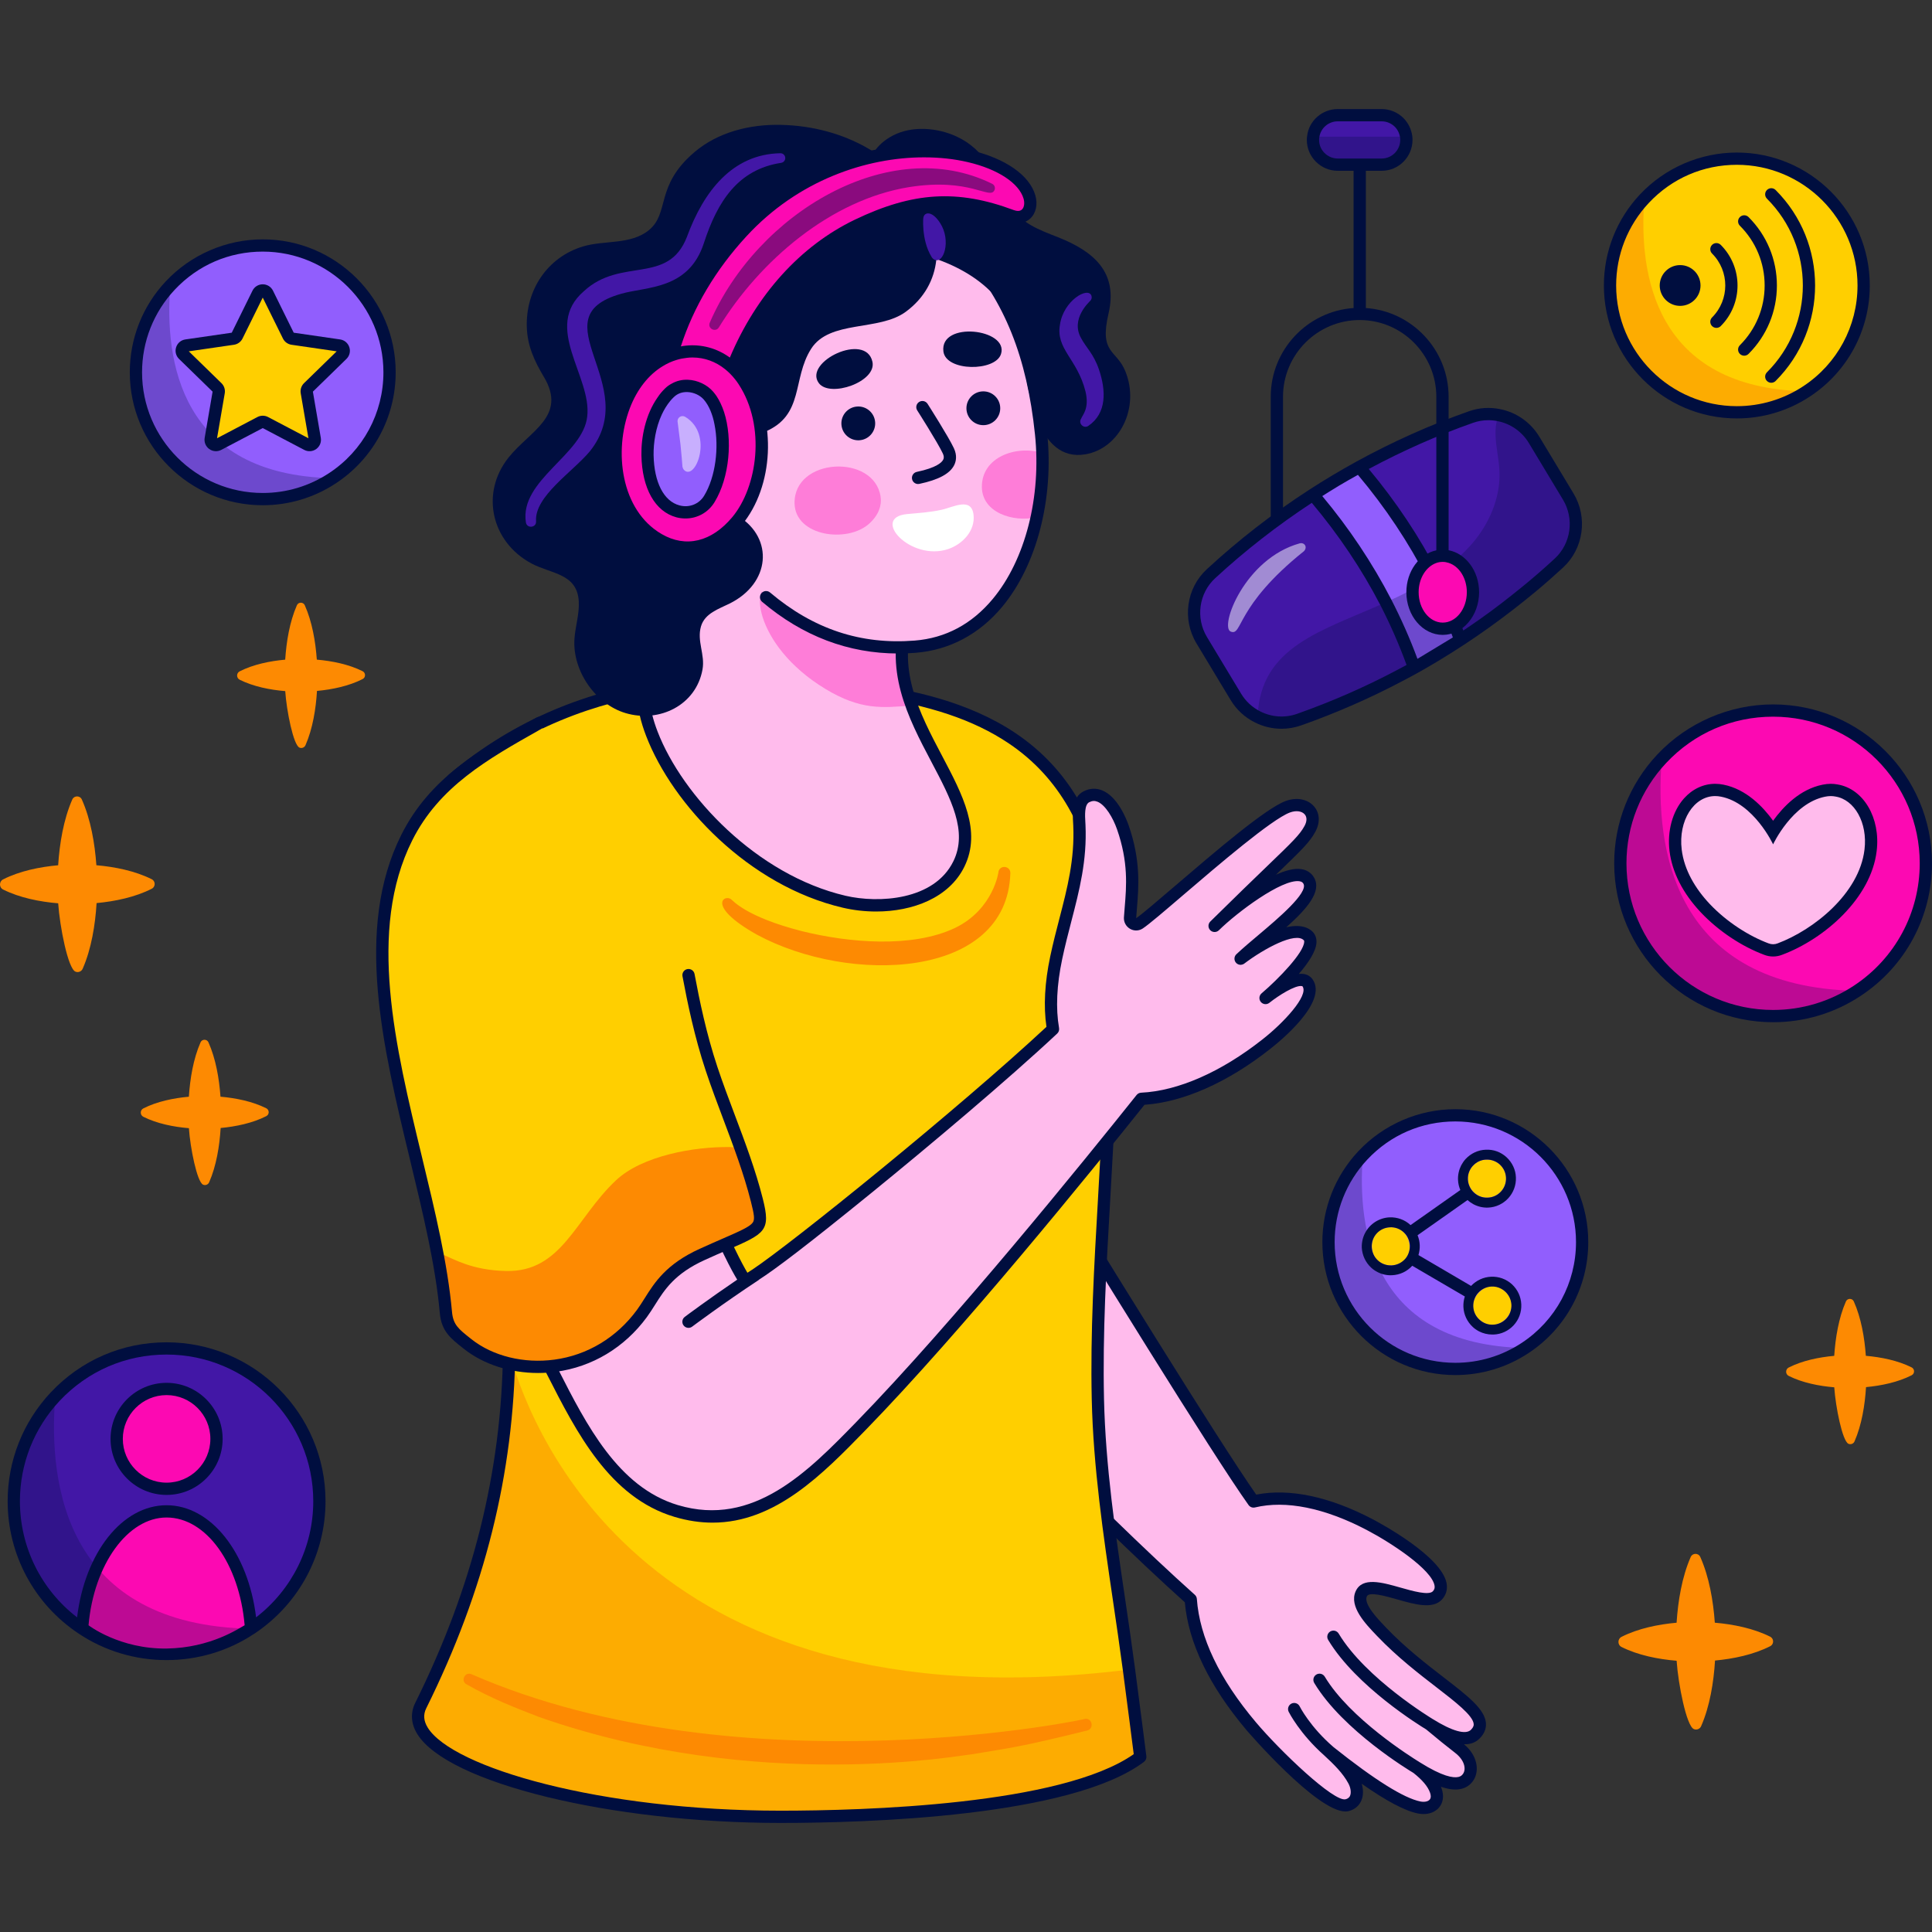 <?xml version="1.0" encoding="UTF-8"?>
<!-- Generator: Adobe Illustrator 25.2.1, SVG Export Plug-In . SVG Version: 6.00 Build 0)  -->
<svg xmlns="http://www.w3.org/2000/svg" xmlns:xlink="http://www.w3.org/1999/xlink" version="1.1" id="Capa_1" x="0px" y="0px" viewBox="0 0 512 512" style="enable-background:new 0 0 512 512;" xml:space="preserve" width="512" height="512">
<rect x="0" y="0" width="512" height="512" fill="#333333" stroke="none"/>
<g>
	<g>
		<g>
			<path style="fill:#FFBBEC;" d="M390.98,459.548c5.86-5.896-11.046-12.671-24.778-27.031c-2.608-2.727-6.834-7-5.47-10.109     c2.231-5.083,16.595,4.358,20.212,0.372c5.274-5.813-14.656-17.012-17.985-18.756c-12.236-6.413-22.75-8.034-30.755-6.117     c-13.995-19.614-74.726-119.698-79.338-126.53c-11.891,6.382-23.866,15.148-27.026,27.768     c-4.396,17.553,3.771,30.38,12.885,44.62c8.689,13.575,51.19,57.157,76.831,80.083c0.905,12.593,8.057,24.163,16.022,33.607     c3.335,3.954,20.402,22.319,25.46,20.928c3.062-0.842,2.959-4.198,1.763-6.46c-1.624-3.073-4.304-5.636-6.828-7.969     c0.138,0.111,0.299,0.238,0.446,0.355c0.003,0.003,0.006,0.005,0.009,0.008l-0.003-0.003     c5.565,4.436,17.147,13.396,23.689,14.694c3.08,0.611,5.516-1.27,4.403-4.44c-0.876-2.496-3.109-4.598-5.15-6.179     c6.212,3.909,11.69,5.932,13.814,2.423c1.221-2.015,0.519-5.191-2.555-7.565c-2.585-1.996-5.164-4.104-7.739-6.263     C383.726,459.991,388.576,461.966,390.98,459.548z"/>
			<path style="fill:#000E3F;" d="M382.636,444.557c-4.538-3.501-10.187-7.857-15.26-13.162l-0.235-0.246     c-2.03-2.12-5.809-6.064-4.921-8.088c0.578-1.327,4.916-0.096,8.077,0.805c4.632,1.318,9.422,2.682,11.848,0.005     c1.081-1.191,1.503-2.661,1.22-4.255c-1.28-7.214-17.775-16.048-19.652-17.032c-11.43-5.99-22.051-8.222-30.803-6.494     c-10.214-14.594-40.571-63.905-60.799-96.763c-9.535-15.488-16.425-26.678-17.897-28.859c-0.465-0.689-1.376-0.917-2.115-0.523     c-16.03,8.603-25.133,18.025-27.833,28.804c-4.579,18.284,4.006,31.694,13.094,45.891c8.62,13.47,50.956,56.956,76.632,79.984     c0.957,10.753,6.453,22.147,16.345,33.876c0.19,0.226,18.543,21.565,26.228,21.563c0.321,0,0.624-0.037,0.904-0.115     c1.556-0.428,2.693-1.382,3.291-2.761c0.628-1.451,0.52-3.086,0.108-4.475c6.555,4.605,11.481,7.202,14.934,7.887     c0.494,0.098,0.978,0.147,1.449,0.146c1.658,0,3.127-0.597,4.084-1.701c1.121-1.292,1.383-3.12,0.719-5.015     c-0.061-0.175-0.128-0.35-0.203-0.523c2.147,0.739,3.925,0.917,5.411,0.566c1.412-0.334,2.555-1.171,3.312-2.42     c1.473-2.433,1.024-6.393-2.598-9.408c1.618,0.053,3.011-0.397,4.158-1.55v-0.001c1.193-1.201,1.75-2.548,1.655-4.001     C393.542,452.969,388.967,449.44,382.636,444.557z M389.827,458.403L389.827,458.403c-1.368,1.384-4.967,0.384-10.094-2.806l0,0     l0,0c-0.178-0.106-17.791-10.726-24.971-22.679c-0.462-0.769-1.458-1.022-2.23-0.556c-0.769,0.462-1.017,1.459-0.555,2.229     c7.433,12.375,24.533,22.854,25.964,23.716c2.953,2.473,5.402,4.455,7.694,6.224c2.438,1.882,2.931,4.16,2.159,5.438     c-0.312,0.515-0.707,0.805-1.281,0.941c-1.352,0.32-4.232-0.093-10.279-3.898l0,0c-2.285-1.41-18.476-11.554-25.16-22.681     c-0.463-0.769-1.458-1.023-2.229-0.556c-0.769,0.462-1.017,1.459-0.555,2.229c7.595,12.644,25.543,23.396,26.294,23.845l0,0     c2.363,1.868,3.817,3.591,4.401,5.255c0.194,0.549,0.331,1.308-0.106,1.812c-0.449,0.516-1.389,0.704-2.448,0.497     c-4.37-0.867-12.121-5.719-23.013-14.392c-6.268-5.39-8.965-10.761-8.991-10.815c-0.395-0.804-1.364-1.134-2.173-0.74     c-0.804,0.395-1.137,1.365-0.744,2.171c0.116,0.235,2.973,5.838,9.361,11.51l0,0c2.587,2.391,5.03,4.766,6.495,7.535     c0.592,1.122,0.758,2.415,0.411,3.218c-0.127,0.291-0.384,0.702-1.168,0.918c-3.088,0.832-17.306-12.725-23.789-20.41     c-9.643-11.435-14.905-22.429-15.642-32.676c-0.03-0.421-0.222-0.813-0.538-1.095c-25.482-22.785-67.99-66.381-76.546-79.748     c-9.077-14.179-16.916-26.425-12.678-43.35c2.392-9.555,10.545-18.075,24.908-26.016c2.471,3.877,9.008,14.496,17.019,27.507     c20.676,33.586,51.923,84.342,61.539,97.821c0.384,0.538,1.05,0.795,1.701,0.636c8.183-1.956,18.425,0.108,29.621,5.977     c6.544,3.429,17.206,10.458,17.962,14.721c0.108,0.606-0.019,1.056-0.427,1.504c-1.066,1.183-5.397-0.05-8.552-0.947     c-5.027-1.428-10.222-2.907-11.943,1.014c-1.759,4.01,2.639,8.602,5.548,11.64l0.235,0.244     c5.242,5.482,10.998,9.922,15.623,13.489c5.012,3.865,9.747,7.517,9.894,9.776C390.567,457.217,390.514,457.712,389.827,458.403z     "/>
		</g>
		<g>
			<g>
				<path style="fill:#FFCF00;" d="M302.182,465.615c-18.942,14.306-73.118,15.858-95.309,15.858      c-53.041,0-102.66-14.812-95.367-29.491c15.677-31.598,23.063-62.215,23.421-93.914c0.158-15.114-1.26-30.474-4.175-46.284      c-3.079-16.781-8.848-32.926-12.325-49.619c-3.3-15.846-3.79-40.019,1.536-55.607c33.468-28.331,73.988-28.84,110.664-23.603      c13.112,1.872,26.395,5.191,37.533,12.646c30.72,20.561,26.868,62.883,25.861,93.421c-0.899,27.249-3.683,54.46-3.073,81.748      c0.539,24.126,5.092,47.821,8.24,71.691C300.852,455.079,302.182,465.615,302.182,465.615z"/>
				<path style="opacity:0.5;fill:#FD8A02;" d="M302.182,465.615c-18.942,14.306-73.118,15.858-95.309,15.858      c-53.041,0-102.66-14.812-95.367-29.491c15.677-31.598,23.063-62.215,23.421-93.914c4.305,16.614,33.011,100.681,164.261,84.393      C300.852,455.079,302.182,465.615,302.182,465.615z"/>
				<g>
					<path style="fill:#FD8A02;" d="M212.555,246.777c12.318,3.049,29.15,4.547,40.516-0.857c10.32-4.962,11.618-15.121,11.54-14.94       c0.43-1.866,3.195-1.504,3.14,0.402c-0.803,28.245-42.717,29.543-67.146,16.319c-13.802-7.75-8.461-10.891-6.777-9.312       C194.21,238.593,197.585,242.955,212.555,246.777z"/>
					<path style="fill:#FD8A02;" d="M287.513,455.505c1.968-0.261,2.515,2.622,0.589,3.106c-18.342,4.536-20.37,4.572-30.834,6.338       c-1.583-0.009-56.352,10.438-114.372-9.917c-6.586-2.515-13.074-5.12-19.29-8.69c-1.617-0.927-0.379-3.404,1.335-2.656       C197.165,475.189,290.9,455.056,287.513,455.505z"/>
				</g>
			</g>
			<path style="fill:#000E3F;" d="M206.874,483.097c-45.041,0-88.233-10.564-96.28-23.55c-1.692-2.73-1.879-5.595-0.541-8.287     c15.286-30.809,22.891-61.299,23.249-93.21c0.157-14.941-1.198-29.979-4.145-45.971c-1.65-8.99-4.128-17.978-6.525-26.669     c-2.057-7.463-4.184-15.18-5.795-22.913c-3.331-15.998-3.854-40.53,1.59-56.464c0.095-0.278,0.263-0.525,0.488-0.715     c35.793-30.301,78.625-28.728,111.942-23.972c10.33,1.475,25.528,4.418,38.209,12.904c29.436,19.704,27.978,57.913,26.808,88.616     c-0.081,2.115-0.16,4.188-0.227,6.209c-0.323,9.742-0.894,19.633-1.445,29.198c-0.992,17.193-2.018,34.973-1.629,52.459     c0.398,17.758,3.033,35.63,5.582,52.914c0.897,6.09,1.826,12.389,2.645,18.601c1.664,12.622,2.995,23.163,2.995,23.163     c0.074,0.577-0.167,1.149-0.633,1.5C283.818,481.52,229.381,483.097,206.874,483.097z M121.357,207.507     c-5.103,15.392-4.553,38.905-1.341,54.327c1.59,7.631,3.703,15.298,5.748,22.711c2.415,8.76,4.912,17.817,6.586,26.945     c2.986,16.2,4.361,31.441,4.202,46.594c-0.365,32.412-8.081,63.361-23.589,94.619c-0.835,1.68-0.707,3.358,0.391,5.132     c6.59,10.631,45.741,22.014,93.52,22.014c21.887,0,74.362-1.473,93.576-14.981c-0.363-2.86-1.505-11.824-2.873-22.194     c-0.816-6.188-1.743-12.474-2.638-18.552c-2.563-17.382-5.214-35.356-5.614-53.316c-0.395-17.616,0.636-35.462,1.632-52.719     c0.551-9.546,1.121-19.416,1.442-29.118c0.067-2.027,0.146-4.106,0.227-6.226c1.14-29.894,2.559-67.099-25.37-85.792     c-9.232-6.178-20.944-10.115-36.859-12.388C197.862,179.917,156.098,178.342,121.357,207.507z"/>
		</g>
		<g>
			<g>
				<path style="fill:#FFBBEC;" d="M346.717,248.078c-4.204-4.485-17.948,5.989-17.948,5.988      c7.231-6.778,20.745-15.998,18.063-20.684c-3.404-5.947-20.329,7.431-24.948,11.991c20.058-19.802,23.12-21.812,25.253-25.701      c2.334-4.258-1.377-7.563-5.901-5.858c-7.638,2.878-34.573,27.768-39.291,30.891c-1.096,0.725-2.553-0.17-2.469-1.481      c0.39-6.095,1.737-13.538-1.912-23.979c-1.215-3.478-4.807-10.532-9.638-8.102c-2.487,1.25-1.981,5.268-1.88,7.515      c0.577,12.84-3.508,22.709-6.132,35.129c-1.567,7.419-1.758,13.719-0.85,18.929c-24.543,22.977-82.024,69.511-81.726,66.45      c0,0-10.601-14.367-35.152-92.861c-3.445-11.02-8.548-23.13-19.649-28.272c-5.676-2.619-11.362-2.896-16.527-1.277      c-5.009,1.536-9.345,5.133-9.661,5.682c-18.787,17.23-8.053,47.131,0.881,73.205c7.149,20.785,15.128,41.459,25.547,60.85      c8.661,16.12,17.174,38.172,36.403,43.927c21.004,6.287,35.819-8.993,49.048-22.582c22.652-23.269,54.092-61.379,74.249-86.64      c9.746-0.462,21.431-5.273,33.054-14.44c0,0,14.495-11.276,10.983-16.29c-2.18-3.111-11.133,4.02-11.133,4.02      S350.234,251.829,346.717,248.078z"/>
				<path style="fill:#000E3F;" d="M347.902,246.968c-0.705-0.754-2.703-2.225-7.02-1.234c5.517-4.929,9.461-9.488,7.36-13.158      c-0.724-1.267-1.917-2.048-3.447-2.258c-1.875-0.257-4.188,0.376-6.662,1.496c0.011-0.01,0.021-0.02,0.032-0.03      c6.988-6.733,8.867-8.542,10.397-11.332c1.341-2.445,1.213-4.974-0.342-6.765c-1.686-1.942-4.655-2.489-7.556-1.394      c-5.36,2.02-18.573,13.332-29.189,22.42c-4.796,4.106-8.938,7.651-10.378,8.615c0.053-0.834,0.125-1.693,0.199-2.582      c0.472-5.665,1.059-12.715-2.2-22.037c-0.612-1.753-2.928-7.6-7.025-9.257c-1.597-0.646-3.282-0.562-4.875,0.241      c-3.201,1.608-2.956,5.836-2.809,8.362l0.035,0.677c0.405,8.99-1.569,16.603-3.659,24.664      c-0.833,3.211-1.694,6.532-2.439,10.057c-1.47,6.966-1.806,13.24-1.001,18.668c-22.946,21.378-67.396,57.331-78.025,64.388      c-0.018,0.011-0.038,0.011-0.056,0.022c-0.255,0.168-0.507,0.336-0.761,0.504c-0.137,0.085-0.292,0.186-0.411,0.256      c-2.527-4.219-13.385-24.496-34.332-91.469c-3.571-11.424-8.8-23.834-20.519-29.263c-5.825-2.686-11.941-3.154-17.683-1.354      c-4.729,1.45-9.188,4.719-10.367,6.116c-19.098,17.63-8.947,47.231,0.012,73.352l0.515,1.501      c5.941,17.271,14.227,39.824,25.652,61.09c1.232,2.293,2.46,4.706,3.717,7.174c7.736,15.19,16.502,32.407,33.651,37.54      c3.541,1.059,6.906,1.539,10.119,1.539c16.665-0.002,29.214-12.89,40.559-24.545c25.375-26.066,59.795-68.528,73.904-86.193      c10.279-0.702,22.049-5.917,33.234-14.738c2.624-2.042,15.501-12.527,11.315-18.505c-0.554-0.79-1.382-1.285-2.394-1.431      c-0.395-0.056-0.816-0.055-1.25-0.008c2.45-2.838,4.538-5.919,4.671-8.29C348.935,248.692,348.6,247.711,347.902,246.968z       M334.328,263.251c-0.675,0.575-0.763,1.585-0.199,2.269c0.564,0.684,1.57,0.791,2.265,0.238      c2.438-1.94,6.832-4.719,8.594-4.439c0.157,0.023,0.183,0.058,0.197,0.079c0,0,0,0,0,0.001      c1.712,2.442-5.085,9.744-10.658,14.083c-10.935,8.625-22.343,13.629-32.125,14.093c-0.465,0.022-0.901,0.244-1.192,0.609      c-13.783,17.272-48.594,60.276-74.229,86.608c-12.803,13.154-27.315,28.064-47.334,22.073      c-15.815-4.734-24.247-21.293-31.686-35.902c-1.269-2.49-2.508-4.924-3.75-7.237c-11.315-21.062-19.541-43.455-25.442-60.608      l-0.515-1.5c-8.647-25.217-18.45-53.799-0.804-69.982c0.123-0.112,0.138-0.11,0.22-0.255c0.46-0.542,4.373-3.708,8.828-5.074      c1.969-0.618,3.992-0.925,6.035-0.925c3.107,0,6.259,0.712,9.324,2.126c10.565,4.895,15.422,16.538,18.779,27.284      c21.28,68.03,32.057,87.978,34.733,92.329c-7.586,5.145-13.817,9.801-13.888,9.856c-0.719,0.538-0.865,1.555-0.328,2.273      c0.319,0.426,0.807,0.65,1.303,0.65c0.338,0,0.68-0.106,0.971-0.324c0.085-0.063,8.463-6.327,17.598-12.33      c0.05-0.033,0.077-0.084,0.122-0.121c4.108-2.621,12.378-8.83,29.856-23.046c15.184-12.351,36.075-29.916,49.17-42.175      c0.4-0.374,0.583-0.925,0.49-1.465c-0.909-5.215-0.628-11.377,0.839-18.314c0.73-3.453,1.581-6.737,2.404-9.913      c2.154-8.304,4.188-16.147,3.761-25.624l-0.039-0.718c-0.101-1.729-0.268-4.623,1.026-5.273      c0.767-0.386,1.466-0.428,2.198-0.131c2.108,0.852,4.119,4.289,5.176,7.317c3.031,8.669,2.499,15.058,2.029,20.695      c-0.076,0.91-0.15,1.79-0.204,2.645c-0.077,1.241,0.545,2.401,1.627,3.027c1.059,0.614,2.344,0.578,3.361-0.09      c1.655-1.097,5.667-4.53,10.744-8.878c9.318-7.976,23.397-20.03,28.223-21.848c1.618-0.611,3.174-0.421,3.957,0.484      c0.636,0.732,0.617,1.852-0.053,3.073c-1.292,2.356-3.095,4.092-9.803,10.554c-3.532,3.402-8.368,8.061-15.166,14.772      c-0.64,0.63-0.645,1.659-0.016,2.297c0.629,0.637,1.66,0.644,2.297,0.015c4.805-4.742,16.689-13.633,21.33-12.992      c0.665,0.091,0.913,0.381,1.068,0.652c1.371,2.393-6.851,9.325-11.763,13.467c-2.184,1.841-4.246,3.579-6,5.224      c-0.388,0.364-0.575,0.894-0.497,1.421c0.077,0.526,0.407,0.981,0.883,1.218c0.557,0.276,1.22,0.21,1.708-0.162      c5.24-3.961,13.596-8.498,15.78-6.169c0.033,0.036,0.115,0.122,0.097,0.435C345.468,252.514,338.924,259.332,334.328,263.251z"/>
			</g>
			<g>
				<g>
					<path style="fill:#FFCF00;" d="M182.463,258.415c1.563,8.357,3.392,16.668,6.114,24.85       c3.869,11.628,8.971,22.854,11.992,34.771c2.158,8.513,1.343,7.202-14.481,14.399c-10.622,4.831-12.399,10.799-15.998,15.694       c-12.623,17.162-34.686,17.14-46.149,8.055c-3.404-2.698-5.393-4.172-5.77-8.35c-3.581-39.702-28.35-89.926-10.379-125.846       c7.512-15.014,21.114-22.473,35.16-30.403L182.463,258.415z"/>
					<path style="fill:#FD8A02;" d="M136.108,361.119c-4.614-0.456-8.624-2.392-12.371-5.027c-3.406-2.395-5.555-5.31-5.815-9.717       c-0.54-9.144-3.485-15.027-0.388-13.813c2.755,1.08,7.512,4.072,16.586,4.268c14.799,0.319,18.341-13.893,29.119-24.031       c6.949-6.536,20.714-8.956,30.192-8.817c1.921,0.028,2.964,0.829,3.467,2.421c1.53,4.832,2.98,9.69,4.41,14.552       c1.605,5.457-3.793,6.12-15.525,11.609c-10.335,4.835-12.127,10.653-15.622,15.462c-6.971,9.593-16.585,14.051-28.265,14.231       C139.973,362.286,138.037,361.518,136.108,361.119z"/>
				</g>
				<path style="fill:#000E3F;" d="M142.606,363.856c-7.355,0-14.467-2.271-19.675-6.4l-0.257-0.204      c-3.305-2.616-5.693-4.508-6.121-9.274c-1.142-12.66-4.412-26.205-7.873-40.545c-7.274-30.13-14.794-61.285-2.341-86.174      c7.586-15.162,20.895-22.672,34.986-30.622l0.828-0.468c0.784-0.442,1.771-0.164,2.214,0.616      c0.441,0.781,0.164,1.772-0.617,2.213l-0.83,0.468c-13.645,7.699-26.534,14.972-33.676,29.247      c-11.922,23.827-4.542,54.395,2.594,83.958c3.49,14.459,6.787,28.117,7.95,41.015c0.303,3.378,1.745,4.519,4.902,7.019      l0.257,0.204c5.645,4.474,13.853,6.5,21.959,5.41c8.728-1.169,16.495-5.841,21.874-13.154c0.712-0.968,1.354-1.987,2.034-3.067      c2.69-4.271,5.739-9.112,14.599-13.143c2.383-1.083,4.424-1.974,6.169-2.735c4.41-1.923,7.071-3.084,7.893-4.207      c0.594-0.811,0.402-2.103-0.479-5.579c-1.877-7.398-4.625-14.689-7.283-21.741c-1.588-4.211-3.229-8.564-4.676-12.917      c-2.998-9.005-4.872-18.125-6.171-25.063c-0.164-0.882,0.416-1.731,1.299-1.896c0.885-0.16,1.731,0.417,1.895,1.298      c1.279,6.838,3.123,15.818,6.058,24.635c1.429,4.292,3.058,8.615,4.635,12.796c2.69,7.135,5.471,14.513,7.39,22.089      c2.175,8.574,0.652,9.238-9.262,13.563c-1.731,0.755-3.758,1.64-6.121,2.715c-7.977,3.627-10.63,7.841-13.198,11.917      c-0.68,1.08-1.383,2.198-2.166,3.26c-5.904,8.03-14.449,13.162-24.058,14.45C145.761,363.752,144.178,363.856,142.606,363.856z"/>
			</g>
		</g>
		<g>
			<g>
				<g>
					<path style="fill:#FFBBEC;" d="M172.012,178.603c16.521-23.903,4.941-29.595,27.548-35.154c5.1-1.253,10.306-1.43,15.565-1.624       c14.877-0.618,30.972,7.906,25.907,20.666c-10.263,27.338,22.18,47.862,13.085,66.46c-5.24,10.714-20.015,12.445-30.404,10.017       C187.973,230.616,164.202,189.904,172.012,178.603z"/>
					<path style="opacity:0.35;fill:#FC09B2;" d="M241.527,186.968c-7.681,0.634-13.442,1.252-22.742-4.366       c-19.633-11.858-20.328-29.963-13.446-26.805c2.347,1.059,24.452,6.446,34.776,4.787       C238.55,166.431,238.453,177.395,241.527,186.968z"/>
				</g>
				<path style="fill:#000E3F;" d="M232.19,241.562c-3.001,0-6.007-0.348-8.848-1.012c-24.932-5.828-45.083-27.294-52.101-45.489      c-2.907-7.532-3.105-13.705-0.564-17.383l0,0c6.354-9.193,8.476-15.677,10.027-20.412c2.681-8.185,4.456-11.95,18.469-15.395      c5.192-1.275,10.524-1.472,15.679-1.661l0.213-0.008c10.818-0.45,21.534,3.702,26.071,10.098      c2.721,3.832,3.206,8.255,1.406,12.791c-5.206,13.868,1.084,25.784,7.166,37.308c5.386,10.206,10.475,19.845,5.868,29.266      C251.527,237.947,241.872,241.561,232.19,241.562z M216.702,143.417c-0.502,0-1.005,0.011-1.509,0.032l-0.22,0.008      c-5.222,0.192-10.155,0.374-15.024,1.569c-12.854,3.16-13.753,5.908-16.157,13.252c-1.613,4.923-3.821,11.668-10.443,21.249l0,0      c-1.884,2.726-1.547,7.962,0.924,14.367c6.548,16.971,26.23,37.982,49.81,43.493c8.696,2.031,23.478,1.271,28.575-9.149      c3.881-7.938-0.615-16.457-5.822-26.322c-6.119-11.593-13.055-24.732-7.325-39.995c1.406-3.541,1.057-6.809-1.024-9.741      C234.755,146.918,225.944,143.417,216.702,143.417z M172.013,178.603h0.018H172.013z"/>
			</g>
			<g>
				<g>
					<path style="fill:#FFBBEC;" d="M274.702,137.09c-3.778,17.624-14.396,32.882-32.165,34.293       c-15.377,1.22-28.362-3.707-39.506-13.129l-20.208-25.54c-16.501-32.428-12.626-74.732,27.382-83.819       c17.553-3.97,34.652,4.496,46.178,17.458c12.459,14.038,17.601,30.18,19.514,48.641c0.167,1.65,0.287,3.348,0.311,5.046       C276.4,125.731,275.898,131.518,274.702,137.09z"/>
					<path style="fill:#FFFFFF;" d="M251.26,145.512c3.804-1.278,7.238-4.846,6.735-9.108c-0.555-4.709-5.301-2.032-8.297-1.346       c-3.089,0.708-6.168,0.877-9.305,1.174C230.62,137.16,241.319,148.851,251.26,145.512z M257.053,135.871L257.053,135.871       L257.053,135.871L257.053,135.871z"/>
					<g style="opacity:0.35;">
						<path style="fill:#FC09B2;" d="M233.37,131.647c-1.671-11.444-23.026-10.43-22.801,1.745        c0.163,8.758,14.022,10.611,19.784,5.372C232.868,136.476,233.708,133.96,233.37,131.647z"/>
						<path style="fill:#FC09B2;" d="M274.702,137.09c-6.361,1.387-14.372-1.291-14.492-7.94        c-0.144-8.083,9.207-11.239,15.998-9.111C276.4,125.731,275.898,131.518,274.702,137.09z"/>
					</g>
				</g>
				<g>
					<path style="fill:#000E3F;" d="M277.517,114.82c-2.21-21.244-8.356-36.524-19.925-49.541       c-13.334-15.003-31.179-21.717-47.752-17.957c-15.427,3.501-26.788,12.193-32.855,25.136       c-7.88,16.812-6.195,40.179,4.399,60.982c0.403,0.799,1.38,1.117,2.184,0.711c0.8-0.407,1.118-1.385,0.71-2.185       c-10.149-19.932-11.816-42.206-4.352-58.13c5.626-12.003,16.219-20.076,30.632-23.348c15.397-3.495,32.067,2.842,44.604,16.947       c11.089,12.478,16.987,27.195,19.121,47.72c1.717,16.517-2.568,33.209-11.185,43.564c-5.554,6.675-12.515,10.388-20.695,11.038       c-14.294,1.133-26.846-3.033-38.333-12.745c-0.684-0.576-1.706-0.495-2.289,0.192c-0.578,0.685-0.494,1.71,0.192,2.29       c10.757,9.095,22.867,13.687,36.056,13.687c1.53,0,3.074-0.062,4.632-0.186c8.957-0.711,16.888-4.929,22.936-12.197       C274.753,149.796,279.32,132.178,277.517,114.82z"/>
					<path style="fill:#000E3F;" d="M250.01,93.12c0.648,5.381,13.798,5.39,15.272,0.688       C267.378,87.124,249.031,84.985,250.01,93.12z"/>
					<path style="fill:#000E3F;" d="M216.994,101.524c2.927,3.964,15.355-0.332,14.213-5.631       C229.48,87.885,212.833,95.89,216.994,101.524z"/>
					<path style="fill:#000E3F;" d="M242.963,125.054c-0.878,0.186-1.44,1.047-1.255,1.925c0.162,0.765,0.837,1.29,1.588,1.29       c0.111,0,0.224-0.011,0.337-0.035c5.081-1.073,8.102-2.698,9.236-4.971c0.474-0.953,0.846-2.506-0.083-4.491       c-1.424-3.046-6.743-11.397-6.969-11.751c-0.483-0.755-1.488-0.981-2.242-0.496c-0.758,0.482-0.98,1.487-0.497,2.243       c0.055,0.084,5.43,8.525,6.765,11.38c0.412,0.879,0.264,1.371,0.118,1.665C249.593,122.55,248.196,123.95,242.963,125.054z"/>
					<path style="fill:#000E3F;" d="M191.542,124.349c-0.723-0.531-1.743-0.368-2.268,0.357c-0.529,0.725-0.369,1.741,0.358,2.269       l5.279,3.843c0.287,0.211,0.622,0.311,0.953,0.311c0.502,0,0.998-0.232,1.315-0.668c0.529-0.725,0.368-1.742-0.358-2.269       L191.542,124.349z"/>
					<circle style="fill:#000E3F;" cx="260.593" cy="108.194" r="4.479"/>
					<path style="fill:#000E3F;" d="M222.984,112.495c0.161,2.469,2.292,4.339,4.761,4.179c2.469-0.161,4.339-2.293,4.179-4.762       c-0.161-2.469-2.293-4.339-4.761-4.179C224.694,107.895,222.824,110.027,222.984,112.495z"/>
				</g>
			</g>
			<g>
				<g>
					<path style="fill:#000E3F;" d="M267.677,54.017c2.453,5.109,7.81,6.91,12.724,8.857c9.515,3.771,15.924,9.311,13.375,20.189       c-2.516,10.739,2.054,9.501,4.426,15.266c3.992,9.705-1.54,20.568-10.602,22.076c-12.536,2.086-15.154-16.475-16.365-25.071       c-2.051-14.557-11.318-23.101-25.258-27.414c-11.559-3.577-24.265-24.137-9.38-31.986c5.088-2.683,11.822-2.108,16.915,0.248       C261.076,39.678,264.271,46.921,267.677,54.017z"/>
					<path style="fill:#4217A6;" d="M286.496,89.605c1.325,2.518,3.306,4.125,4.717,8.255c1.929,5.637,2.12,11.64-2.774,14.994       c-1.246,0.854-2.761-0.642-1.931-1.899c0.397-1.059,2.253-2.698,1.145-7.27c-2.202-8.682-7.904-11.138-6.745-17.695       c0.934-6.336,7.448-10.131,8.335-7.618c0.181,0.513,0.019,1.063-0.366,1.402C288.751,79.966,283.613,84.479,286.496,89.605z"/>
				</g>
				<g>
					<g>
						<path style="fill:#000E3F;" d="M206.903,33.088c35.027,0.771,52.907,34.949,33.147,49.53        c-7.119,5.253-20.185,2.094-25.1,9.833c-5.072,7.986-1.733,17.58-12.256,21.985c-7.507,3.143-8.377,1.052-14.414,3.667        c-4.491,1.946-6.886,8.091-2.213,11.293c3.385,2.319,6.329,5.317,9.786,7.519c9.168,5.838,8.344,17.635-2.49,23.03        c-2.835,1.412-6.584,2.578-7.596,6.056c-1.134,3.9,1.121,7.441,0.407,11.407c-1.708,9.49-11.418,14.221-20.368,11.575        c-8.086-2.39-14.156-11.32-13.567-19.715c0.229-3.266,1.298-6.468,1.15-9.739c-0.345-7.614-7.309-7.39-12.564-10.214        c-10.641-5.716-13.571-18.622-6.058-28.055c5.66-7.107,15.598-10.944,9.36-21.388c-2.491-4.171-4.355-8.182-4.518-13.15        c-0.322-9.814,5.404-18.55,14.895-21.412c5.617-1.693,12.633-0.391,17.432-4.297c5.619-4.573,1.556-11.707,12.078-20.675        C190.311,34.97,198.77,32.909,206.903,33.088z"/>
						<g>
							<path style="fill:#4217A6;" d="M207.019,43.153c-11.443,1.743-16.899,10.239-20.487,21.291         c-4.049,12.42-15.239,11.469-21.927,13.417c-22.293,6.287,5.847,24.148-8.302,41.76         c-4.542,5.448-14.689,11.916-14.238,18.494l0.002,0.03c0.119,1.721-2.427,2.002-2.698,0.302         c-1.748-11.21,15.16-17.941,16.246-28.048c1.3-10.604-11.939-23.711-0.861-33.248c9.841-9.089,22.291-1.544,27.281-14.357         c4.41-12.022,12.01-21.946,24.76-22.186c0.707-0.017,1.293,0.542,1.311,1.248C208.122,42.507,207.644,43.055,207.019,43.153z         "/>
							<path style="fill:#4217A6;" d="M249.141,59.105c3.025,4.655,0.919,11.165-1.648,9.638c-0.379-0.226-0.742-0.828-0.603-0.642         c-2.897-4.648-2.159-11.161-2.19-10.354C244.906,56.122,247.027,55.782,249.141,59.105z"/>
						</g>
					</g>
					<g>
						<g>
							<path style="fill:#FC09B2;" d="M272.808,52.191c-4.082-13.985-47.894-21.474-76.239,9.384         c-8.62,9.384-15.097,20.468-18.486,32.512c-5.21,1.861-9.982,6.41-12.683,13.494c-10.088,26.456,14.031,49.594,29.939,30.47         c7.465-8.975,9.244-25.628,1.795-37.056c-0.904-1.387-1.932-2.554-3.026-3.57c6.268-16.029,17.33-30.168,33.135-37.743         c15.833-7.601,27.204-7.575,40.822-2.497C271.73,58.551,273.784,55.535,272.808,52.191z"/>
							<path style="fill:#915EFD;" d="M187.992,132.217c-3.873,6.379-16.078,5.138-16.396-11.579         c-0.105-5.491,1.528-12.349,5.776-16.523c3.162-3.106,8.101-1.922,10.399,0.738         C192.69,110.548,192.803,124.293,187.992,132.217z"/>
							<path style="opacity:0.45;fill:#000E3F;" d="M240.911,49.586c-20.761,3.363-39.53,19.5-50.402,37.172         c-0.874,1.434-3.077,0.303-2.413-1.248c12.577-29.12,47.797-50.182,74.849-36.796c0.635,0.312,0.897,1.08,0.585,1.714         C262.255,53.023,257.152,47.015,240.911,49.586z"/>
							<path style="opacity:0.5;fill:#FFFFFF;" d="M181.571,110.457c7.714,4.604,2.71,17.259-0.307,14.076         c-0.393-0.413-0.468-1.2-0.417-1.002c-0.001-0.007-0.285-3.755-0.511-5.728c-0.023-0.195-0.834-6.547-0.778-6.138         c-0.035-0.735,0.532-1.359,1.266-1.394C181.097,110.257,181.353,110.327,181.571,110.457z"/>
						</g>
						<g>
							<path style="fill:#000E3F;" d="M274.367,51.741c-1.554-5.333-7.963-9.781-17.146-11.933         c-16.286-3.802-42.256-0.67-61.842,20.662c-8.944,9.733-15.305,20.757-18.677,32.38c-5.596,2.272-10.211,7.294-12.818,14.157         c-6.409,16.764,0.263,31.734,9.781,37.306c2.798,1.626,5.691,2.439,8.537,2.439c2.559,0,5.118-0.646,7.557-1.937         c2.415-1.267,4.735-3.181,6.839-5.715c8.442-10.164,9.279-27.645,1.889-38.98c-0.741-1.148-1.578-2.176-2.463-3.109         c6.624-16.357,17.912-29.151,31.925-35.871c8.179-3.922,15.281-5.859,22.408-5.859c5.524,0,11.049,1.148,17.147,3.42         c2.104,0.789,4.137,0.502,5.524-0.789C274.558,56.499,275.061,54.132,274.367,51.741z M195.785,101.889         c7.222,11.096,4.95,27.118-1.698,35.13c-5.5,6.6-12.34,8.25-18.773,4.496c-10.809-6.313-12.746-21.93-8.394-33.36         c1.913-4.998,4.974-8.848,8.681-11.096c1.196-0.741,2.463-1.315,3.778-1.698c0.861-0.263,1.746-0.43,2.631-0.526         c0.502-0.072,1.028-0.096,1.507-0.096c3.18,0,6.17,1.1,8.681,3.133c0.908,0.741,1.746,1.578,2.511,2.535         C195.092,100.86,195.45,101.362,195.785,101.889z M270.828,55.519c-0.598,0.574-1.53,0.382-2.2,0.143         c-14.899-5.548-26.688-4.831-42.089,2.559c-14.444,6.935-26.114,19.92-33.121,36.541c-3.42-2.487-7.533-3.611-11.742-3.156         c-0.407,0.048-0.837,0.096-1.244,0.191c3.348-10.402,9.231-20.327,17.338-29.127c13.727-14.946,31.878-20.973,47.111-20.973         c4.137,0,8.035,0.43,11.598,1.267c7.916,1.841,13.56,5.548,14.779,9.685C271.593,53.821,271.425,54.969,270.828,55.519z"/>
							<path style="fill:#000E3F;" d="M189.878,104.949c-0.287-0.406-0.574-0.789-0.885-1.148c-1.578-1.842-4.137-3.061-6.672-3.157         c-1.578-0.072-3.037,0.287-4.328,1.028c-0.646,0.335-1.244,0.765-1.77,1.291c-0.717,0.694-1.363,1.459-1.913,2.296         c-3.276,4.615-4.424,10.737-4.328,15.401c0.167,8.776,3.611,14.899,9.255,16.429c0.813,0.215,1.626,0.311,2.439,0.311         c3.109,0,6.026-1.578,7.7-4.353c3.994-6.576,4.807-16.716,2.511-23.842C191.361,107.628,190.692,106.169,189.878,104.949z          M186.602,131.375c-1.339,2.224-3.97,3.252-6.529,2.559c-4.161-1.1-6.72-6.098-6.863-13.32         c-0.048-3.228,0.55-7.27,2.176-10.761c0.598-1.291,1.339-2.511,2.224-3.587c0.287-0.359,0.598-0.67,0.909-0.98         c1.148-1.148,2.463-1.387,3.444-1.387h0.239c1.65,0.072,3.324,0.837,4.328,2.009c0.694,0.813,1.292,1.817,1.77,2.965         c0.454,1.1,0.813,2.296,1.052,3.611C190.572,118.533,189.663,126.353,186.602,131.375z"/>
						</g>
					</g>
				</g>
			</g>
		</g>
	</g>
	<g>
		<g>
			<g>
				<path style="fill:#4217A6;" d="M406.554,116.579l9.04,15.001c3.447,5.72,2.45,13.083-2.451,17.618      c-0.866,0.795-1.772,1.613-2.692,2.44c-1.384,1.234-2.828,2.486-4.342,3.744c-0.504,0.431-1.015,0.848-1.527,1.266      c-1.541,1.274-3.156,2.575-4.836,3.86c-0.552,0.441-1.112,0.87-1.693,1.293c-0.573,0.437-1.146,0.873-1.741,1.304      c-1.029,0.766-2.079,1.526-3.165,2.289c-0.701,0.495-1.429,1.006-2.152,1.496c-0.045,0.046-0.099,0.078-0.152,0.11      c-0.682,0.466-1.365,0.932-2.061,1.406c-0.597,0.396-1.195,0.793-1.792,1.189c-0.85,0.549-1.701,1.098-2.573,1.642      c-0.859,0.535-1.736,1.101-2.629,1.639l-0.987,0.595c-1,0.603-1.995,1.184-2.99,1.765c-1.008,0.589-2.011,1.158-3.008,1.704      l-0.04,0.024c-0.474,0.268-0.949,0.536-1.419,0.783c-0.803,0.447-1.6,0.873-2.406,1.286c-9.674,5.121-18.75,8.882-26.679,11.68      c-3.717,1.313-7.669,0.968-10.972-0.713c-2.333-1.157-4.355-2.974-5.777-5.334l-9.041-15c-3.447-5.72-2.458-13.097,2.451-17.619      c8.475-7.834,17.533-14.821,27.042-20.969c4.013-2.601,8.11-5.033,12.26-7.316c9.545-5.244,19.455-9.672,29.594-13.237      c2.425-0.862,4.956-1.006,7.341-0.517C400.981,110.74,404.433,113.059,406.554,116.579z"/>
				<path style="fill:#915EFD;" d="M379.809,152.911c2.627,5.142,5.078,10.718,7.183,16.683c-0.85,0.549-1.701,1.098-2.573,1.642      c-0.859,0.535-1.736,1.101-2.629,1.639l-0.987,0.595c-1,0.603-1.995,1.184-2.99,1.765c-1.008,0.589-2.011,1.158-3.008,1.704      l-0.04,0.024c-2.196-6.238-4.768-12.013-7.507-17.342c-6.237-12.037-13.409-21.675-19.293-28.544      c4.013-2.601,8.11-5.033,12.26-7.316C366.208,130.734,373.521,140.577,379.809,152.911z"/>
				<path style="opacity:0.25;fill:#000E3F;" d="M406.554,116.579l9.04,15.001c3.447,5.72,2.45,13.083-2.451,17.618      c-0.88,0.803-1.772,1.613-2.692,2.44c-1.384,1.234-2.828,2.486-4.342,3.744c-0.504,0.431-1.015,0.848-1.527,1.266      c-1.541,1.274-3.156,2.575-4.836,3.86c-0.56,0.428-1.12,0.856-1.693,1.293c-0.573,0.437-1.146,0.873-1.741,1.304      c-1.029,0.766-2.079,1.526-3.165,2.289c-0.701,0.495-1.429,1.006-2.152,1.496c-0.045,0.046-0.099,0.078-0.152,0.11      c-0.682,0.466-1.365,0.932-2.061,1.406c-0.597,0.396-1.195,0.793-1.792,1.189c-0.85,0.549-1.701,1.098-2.573,1.642      c-0.859,0.535-1.736,1.101-2.629,1.639l-0.987,0.595c-1,0.603-1.995,1.184-2.99,1.765c-1.008,0.589-2.011,1.158-3.008,1.704      l-0.04,0.024c-0.474,0.268-0.949,0.536-1.419,0.783c-0.803,0.447-1.6,0.873-2.406,1.286c-9.674,5.121-18.75,8.882-26.679,11.68      c-3.717,1.313-7.669,0.968-10.972-0.713c0.641-18.782,17.168-22.816,33.969-30.379c4.249-1.907,8.522-4.046,12.551-6.71      c3.493-2.287,6.801-4.972,9.777-8.237c4.505-4.951,7.651-11.555,7.808-18.321c0.133-5.66-2.291-11.161-0.235-16.345      C400.981,110.74,404.433,113.059,406.554,116.579z"/>
				<path style="opacity:0.5;fill:#FFFFFF;" d="M344.416,143.998c0.737-0.205,1.442,0.175,1.574,0.848      c0.16,0.815-0.652,1.449-0.55,1.316c-18.131,14.543-16.128,22.509-19.291,21.213      C323.129,166.137,329.841,148.047,344.416,143.998z"/>
			</g>
			<path style="fill:#000E3F;" d="M416.985,130.741c0,0-9.04-15.001-9.04-15.002c-2.304-3.822-6.125-6.492-10.461-7.323     c-2.73-0.559-5.57-0.362-8.206,0.575c-10.224,3.596-20.263,8.086-29.837,13.346c-4.29,2.359-8.449,4.841-12.361,7.376     c-9.702,6.273-18.873,13.386-27.258,21.137c-5.434,5.005-6.588,13.27-2.742,19.653l9.042,15c1.549,2.571,3.779,4.628,6.431,5.943     c2.196,1.118,4.623,1.683,7.059,1.683c1.754,0,3.513-0.293,5.191-0.886c9.26-3.268,18.311-7.23,26.878-11.766     c3.39-1.735,6.702-3.65,9.962-5.617c8.972-5.413,17.451-11.534,25.507-18.23c2.423-2.014,4.775-4.115,7.099-6.241     C419.671,145.37,420.822,137.106,416.985,130.741z M370.18,177.596c-8.446,4.471-17.349,8.369-26.461,11.584     c-3.171,1.122-6.704,0.893-9.709-0.637c-2.112-1.046-3.879-2.677-5.108-4.717l-9.042-15c-3.051-5.066-2.143-11.621,2.164-15.587     c7.899-7.302,16.52-14.005,25.614-19.981c7.081,8.427,13.211,17.527,18.173,27.105c2.698,5.25,5.019,10.575,6.942,15.853     c-0.069,0.037-0.13,0.074-0.2,0.11C371.77,176.766,370.987,177.182,370.18,177.596z M375.64,174.6     c-1.934-5.239-4.263-10.52-6.94-15.727c-5.014-9.675-11.158-18.887-18.282-27.409c1.252-0.793,2.509-1.586,3.804-2.364     c0.228-0.137,0.446-0.278,0.675-0.414c1.622-0.967,3.289-1.909,4.964-2.844c7.263,8.619,13.485,17.967,18.502,27.807     c0,0.001,0,0.001,0,0.001c2.549,4.993,4.789,10.125,6.662,15.274L375.64,174.6z M412.048,148     c-2.753,2.549-5.591,5.027-8.501,7.395c-3.687,3.001-7.448,5.935-11.336,8.67c-1.458,1.031-2.936,2.033-4.417,3.03     c-1.865-5.032-4.047-10.044-6.538-14.924c-5.031-9.867-11.284-19.224-18.524-27.89c8.9-4.775,18.175-8.902,27.631-12.227     c1.306-0.464,2.676-0.7,4.052-0.7c0.814,0,1.63,0.082,2.439,0.248c3.451,0.662,6.481,2.78,8.31,5.814l9.04,15.001     C417.25,137.471,416.34,144.027,412.048,148z"/>
		</g>
		<g>
			<g>
				<ellipse style="fill:#FC09B2;" cx="382.338" cy="156.948" rx="8.01" ry="9.676"/>
				<path style="fill:#4217A6;" d="M372.709,37.074c0,3.619-2.936,6.555-6.539,6.555h-11.677c-1.793,0-3.431-0.734-4.626-1.929      c-1.178-1.178-1.912-2.817-1.912-4.626c0-0.291,0.017-0.581,0.068-0.853c0.41-3.21,3.158-5.685,6.47-5.685h11.677      c1.793,0,3.431,0.734,4.626,1.912c0.991,1.007,1.657,2.322,1.844,3.773C372.692,36.494,372.709,36.784,372.709,37.074z"/>
				<path style="opacity:0.25;fill:#000E3F;" d="M372.709,37.074c0,3.619-2.936,6.555-6.539,6.555h-11.677      c-1.793,0-3.431-0.734-4.626-1.929c-1.178-1.178-1.912-2.817-1.912-4.626c0-0.291,0.017-0.581,0.068-0.853h24.617      C372.692,36.494,372.709,36.784,372.709,37.074z"/>
			</g>
			<path style="fill:#000E3F;" d="M383.894,145.819v-40.678c0-12.435-9.709-22.671-21.929-23.508V45.26h4.209     c4.496,0,8.155-3.683,8.155-8.179c0-0.406-0.024-0.789-0.072-1.076c-0.239-1.746-1.052-3.42-2.319-4.711     c-1.555-1.531-3.611-2.391-5.763-2.391h-11.67c-4.089,0-7.581,3.061-8.083,7.031c-0.072,0.359-0.096,0.741-0.096,1.148     c0,2.176,0.861,4.233,2.391,5.764c1.555,1.554,3.611,2.415,5.787,2.415h4.209v36.373c-12.244,0.837-21.953,11.072-21.953,23.508     v32.212c0,0.909,0.741,1.626,1.626,1.626c0.909,0,1.626-0.718,1.626-1.626v-32.212c0-11.192,9.111-20.327,20.327-20.327     c11.192,0,20.303,9.135,20.303,20.327v40.702c-4.496,0.932-7.94,5.548-7.94,11.096c0,6.242,4.328,11.312,9.637,11.312     c5.309,0,9.638-5.07,9.638-11.312C391.977,151.343,388.461,146.68,383.894,145.819z M354.503,42.007     c-1.316,0-2.559-0.526-3.491-1.459c-0.933-0.933-1.435-2.152-1.435-3.468c0-0.191,0-0.382,0.048-0.645     c0.311-2.439,2.416-4.281,4.879-4.281h11.67c1.291,0,2.535,0.526,3.467,1.435c0.766,0.789,1.244,1.77,1.411,2.941     c0.024,0.167,0.024,0.359,0.024,0.55c0,2.702-2.2,4.926-4.902,4.926h-4.209h-3.253H354.503z M382.339,164.998     c-3.515,0-6.385-3.611-6.385-8.059c0-3.683,1.985-6.791,4.687-7.748c0.526-0.191,1.1-0.287,1.698-0.287     c0.55,0,1.052,0.096,1.555,0.263c2.774,0.861,4.831,4.018,4.831,7.772C388.725,161.387,385.855,164.998,382.339,164.998z"/>
		</g>
	</g>
	<g>
		<g>
			<g>
				<path style="fill:#FFCF00;" d="M493.885,75.657c0,11.726-5.998,22.057-15.111,28.056c-5.308,3.507-11.672,5.551-18.496,5.551      c-18.564,0-33.607-15.043-33.607-33.607c0-8.896,3.466-16.993,9.112-23.005c6.134-6.527,14.84-10.602,24.495-10.602      C478.841,42.049,493.885,57.093,493.885,75.657z"/>
				<path style="opacity:0.5;fill:#FD8A02;" d="M478.774,103.712c-5.308,3.507-11.672,5.551-18.496,5.551      c-18.564,0-33.607-15.043-33.607-33.607c0-8.896,3.466-16.993,9.112-23.005C434.198,72.461,438.382,102.913,478.774,103.712z"/>
			</g>
			<g>
				<path style="fill:#000E3F;" d="M468.258,50.351c-0.634,0.633-0.634,1.662,0,2.296c12.686,12.687,12.686,33.331,0,46.018      c-0.634,0.634-0.634,1.663,0,2.297c0.317,0.317,0.733,0.476,1.149,0.476c0.416,0,0.832-0.159,1.149-0.476      c13.952-13.953,13.952-36.658,0-50.611C469.922,49.716,468.893,49.716,468.258,50.351z"/>
				<path style="fill:#000E3F;" d="M463.383,57.524c-0.635-0.634-1.664-0.634-2.298,0c-0.635,0.634-0.635,1.663,0,2.296      c4.234,4.233,6.563,9.856,6.563,15.836c0,5.979-2.33,11.602-6.563,15.835c-0.635,0.634-0.635,1.662,0,2.297      c0.317,0.317,0.733,0.476,1.149,0.476c0.416,0,0.832-0.159,1.149-0.476c4.845-4.845,7.513-11.284,7.513-18.132      C470.897,68.809,468.228,62.369,463.383,57.524z"/>
				<path style="fill:#000E3F;" d="M453.716,64.893c-0.634,0.634-0.634,1.663,0,2.297c4.667,4.669,4.667,12.264,0,16.932      c-0.634,0.634-0.634,1.663,0,2.296c0.317,0.317,0.733,0.476,1.149,0.476c0.416,0,0.832-0.159,1.149-0.476      c5.933-5.934,5.933-15.59,0-21.525C455.38,64.26,454.35,64.26,453.716,64.893z"/>
				<circle style="fill:#000E3F;" cx="445.25" cy="75.657" r="5.404"/>
				<path style="fill:#000E3F;" d="M460.278,40.425c-9.681,0-19.04,4.051-25.68,11.114c-6.16,6.56-9.553,15.125-9.553,24.117      c0,19.426,15.806,35.231,35.232,35.231c6.925,0,13.63-2.013,19.389-5.818c9.919-6.53,15.843-17.525,15.843-29.413      C495.51,56.229,479.704,40.425,460.278,40.425z M477.878,102.357c-5.229,3.455-11.315,5.282-17.6,5.282      c-17.635,0-31.982-14.348-31.982-31.982c0-8.163,3.079-15.938,8.672-21.893c6.114-6.506,14.392-10.09,23.311-10.09      c17.636,0,31.983,14.348,31.983,31.983C492.26,86.448,486.884,96.429,477.878,102.357z"/>
			</g>
		</g>
		<g>
			<g>
				<path style="fill:#915EFD;" d="M103.235,98.661c0,11.726-5.998,22.057-15.111,28.056c-5.308,3.507-11.672,5.551-18.496,5.551      c-18.564,0-33.607-15.043-33.607-33.607c0-8.896,3.466-16.993,9.112-23.005c6.134-6.527,14.84-10.602,24.495-10.602      C88.192,65.054,103.235,80.098,103.235,98.661z"/>
				<path style="opacity:0.25;fill:#000E3F;" d="M88.124,126.717c-5.308,3.507-11.672,5.551-18.496,5.551      c-18.564,0-33.607-15.043-33.607-33.607c0-8.896,3.466-16.993,9.112-23.005C43.549,95.466,47.733,125.918,88.124,126.717z"/>
				<path style="fill:#FFCF00;" d="M70.888,77.753l5.547,11.239c0.204,0.415,0.6,0.702,1.058,0.769l12.404,1.802      c1.152,0.167,1.613,1.584,0.779,2.397l-8.975,8.749c-0.331,0.323-0.482,0.788-0.404,1.244l2.119,12.353      c0.197,1.148-1.008,2.023-2.039,1.481l-11.094-5.832c-0.409-0.215-0.898-0.215-1.308,0l-11.094,5.832      c-1.031,0.542-2.236-0.333-2.039-1.481l2.119-12.353c0.078-0.456-0.073-0.921-0.404-1.244l-8.975-8.749      c-0.834-0.813-0.374-2.23,0.779-2.397l12.404-1.802c0.458-0.066,0.853-0.354,1.058-0.769l5.547-11.239      C68.883,76.708,70.373,76.708,70.888,77.753z"/>
			</g>
			<g>
				<path style="fill:#000E3F;" d="M69.628,133.893c-19.426,0-35.232-15.804-35.232-35.231c0-8.993,3.394-17.558,9.554-24.117      c6.638-7.063,15.996-11.114,25.678-11.114c19.426,0,35.232,15.804,35.232,35.232c0,11.887-5.922,22.882-15.841,29.412      C83.257,131.88,76.551,133.893,69.628,133.893z M69.628,66.678c-8.917,0-17.195,3.584-23.309,10.09      c-5.594,5.955-8.673,13.73-8.673,21.893c0,17.635,14.347,31.982,31.983,31.982c6.285,0,12.373-1.827,17.602-5.282      c9.006-5.928,14.38-15.909,14.38-26.7C101.61,81.026,87.263,66.678,69.628,66.678z"/>
				<path style="fill:#000E3F;" d="M57.223,119.576c-0.626,0-1.248-0.197-1.778-0.583c-0.939-0.683-1.401-1.818-1.204-2.963      l2.099-12.24l-8.892-8.668c-0.832-0.809-1.128-1.999-0.769-3.104c0.358-1.106,1.295-1.896,2.446-2.063l12.29-1.786l5.495-11.136      c0.515-1.042,1.556-1.689,2.716-1.689c0.002,0,0.002,0,0.003,0c1.16,0.001,2.2,0.648,2.713,1.689l5.495,11.136l12.292,1.786      c1.149,0.166,2.085,0.957,2.445,2.062c0.359,1.104,0.065,2.294-0.767,3.105l-8.892,8.67l2.099,12.238      c0.196,1.147-0.266,2.282-1.207,2.964c-0.941,0.683-2.164,0.766-3.188,0.23l-10.993-5.779l-10.991,5.778      C58.189,119.459,57.704,119.576,57.223,119.576z M69.629,110.169c0.485,0,0.968,0.116,1.408,0.348l10.702,5.625l-2.044-11.915      c-0.167-0.985,0.159-1.987,0.872-2.683l8.656-8.437l-11.964-1.74c-0.983-0.142-1.836-0.76-2.279-1.653l-5.353-10.846      l-5.351,10.842c-0.441,0.895-1.294,1.515-2.281,1.657l-11.962,1.739l8.655,8.439c0.716,0.697,1.042,1.701,0.871,2.685      l-2.043,11.912l10.7-5.625C68.66,110.286,69.145,110.169,69.629,110.169z M89.664,93.171h0.018H89.664z M69.43,78.471      l0.002,0.001l0,0C69.43,78.471,69.43,78.471,69.43,78.471z"/>
			</g>
		</g>
		<g>
			<g>
				<path style="fill:#FC09B2;" d="M510.376,228.788c0,14.126-7.226,26.572-18.204,33.798c-6.394,4.225-14.061,6.688-22.282,6.688      c-22.364,0-40.486-18.122-40.486-40.486c0-10.717,4.175-20.471,10.978-27.714c7.389-7.862,17.878-12.772,29.508-12.772      C492.253,188.302,510.376,206.425,510.376,228.788z"/>
				<path style="opacity:0.25;fill:#000E3F;" d="M492.172,262.586c-6.394,4.225-14.061,6.688-22.282,6.688      c-22.364,0-40.486-18.122-40.486-40.486c0-10.717,4.175-20.471,10.978-27.714C438.473,224.938,443.513,261.623,492.172,262.586z      "/>
				<path style="fill:#FFBBEC;" d="M469.897,251.857c-0.611,0-1.214-0.114-1.792-0.338c-5.732-2.138-11.788-6.192-16.18-10.834      c-4.51-4.79-7.231-10.091-7.868-15.336c-0.59-4.843,0.682-9.574,3.407-12.652c1.916-2.164,4.429-3.354,7.077-3.354      c0.626,0,1.262,0.065,1.893,0.196c6.657,1.328,11.257,7.317,13.457,10.874c2.2-3.557,6.801-9.547,13.467-10.876      c0.606-0.126,1.227-0.192,1.829-0.192c0.529,0,1.043,0.051,1.532,0.151c5.987,0.95,9.974,7.92,9.005,15.856      c-1.569,13.188-15.253,22.88-24.069,26.176C471.119,251.741,470.516,251.857,469.897,251.857z"/>
			</g>
			<g>
				<path style="fill:#000E3F;" d="M469.89,270.898c-23.219,0-42.112-18.891-42.112-42.11c0-10.749,4.056-20.987,11.419-28.827      c7.933-8.442,19.12-13.284,30.692-13.284c23.219,0,42.11,18.89,42.11,42.111c0,14.208-7.078,27.35-18.935,35.155      C486.179,268.492,478.163,270.898,469.89,270.898z M469.89,189.926c-10.836,0-20.895,4.354-28.323,12.26      c-6.796,7.235-10.538,16.682-10.538,26.602c0,21.428,17.433,38.861,38.861,38.861c7.635,0,15.031-2.22,21.386-6.419      c10.943-7.203,17.474-19.331,17.474-32.442C508.75,207.36,491.319,189.926,469.89,189.926z"/>
				<path style="fill:#000E3F;" d="M454.541,210.967c0.51,0,1.032,0.053,1.564,0.163c8.719,1.74,13.785,12.632,13.785,12.632      s5.065-10.893,13.784-12.632c0.508-0.107,1.017-0.161,1.512-0.161c0.414,0,0.819,0.038,1.206,0.118      c5.066,0.805,8.588,6.936,7.718,14.067c-1.391,11.697-13.545,21.307-23.025,24.851c-0.381,0.152-0.783,0.228-1.188,0.228      c-0.405,0-0.812-0.076-1.204-0.228c-5.131-1.914-11.023-5.61-15.589-10.437c-3.87-4.109-6.784-9.044-7.436-14.415      C444.732,217.475,448.881,210.967,454.541,210.967L454.541,210.967z M454.541,207.719c-3.12,0-6.064,1.386-8.292,3.902      c-3.029,3.421-4.451,8.627-3.804,13.926c0.679,5.588,3.548,11.208,8.296,16.248c4.627,4.892,10.755,8.992,16.818,11.253      c0.725,0.282,1.526,0.433,2.339,0.433c0.824,0,1.629-0.155,2.393-0.46c11.291-4.221,23.564-15.034,25.045-27.485      c1.069-8.769-3.479-16.508-10.365-17.648c-0.574-0.112-1.174-0.169-1.784-0.169c-0.715,0-1.448,0.078-2.178,0.23      c-6.019,1.201-10.452,5.849-13.12,9.555c-2.671-3.707-7.111-8.356-13.148-9.561      C456.022,207.796,455.276,207.719,454.541,207.719L454.541,207.719z"/>
			</g>
		</g>
		<g>
			<g>
				<path style="fill:#915EFD;" d="M419.281,329.176c0,11.726-5.998,22.057-15.111,28.056c-5.308,3.507-11.672,5.551-18.497,5.551      c-18.564,0-33.607-15.043-33.607-33.607c0-8.896,3.466-16.993,9.113-23.005c6.133-6.527,14.84-10.602,24.494-10.602      C404.238,295.568,419.281,310.612,419.281,329.176z"/>
				<path style="opacity:0.25;fill:#000E3F;" d="M404.17,357.232c-5.308,3.507-11.672,5.551-18.497,5.551      c-18.564,0-33.607-15.043-33.607-33.607c0-8.896,3.466-16.993,9.113-23.005C359.595,325.98,363.779,356.433,404.17,357.232z"/>
				<g>
					<path style="fill:#FFCF00;" d="M368.782,335.348c-6.737,0.182-7.041-9.849-0.415-10.107       C374.629,324.907,375.816,334.973,368.782,335.348z"/>
					<path style="fill:#FFCF00;" d="M392.064,349.714c-4.893-4.447,1.968-12.031,6.84-7.436       C403.832,346.851,397.009,354.218,392.064,349.714z"/>
					<path style="fill:#FFCF00;" d="M399.121,312.138c0.108,2.78-2.057,5.144-4.837,5.252c-4.372,0.223-7.056-5.097-3.935-8.465       C393.325,305.654,398.939,307.592,399.121,312.138z"/>
				</g>
			</g>
			<g>
				<path style="fill:#000E3F;" d="M385.674,293.945c-9.681,0-19.042,4.051-25.679,11.114c-6.16,6.558-9.553,15.123-9.553,24.117      c0,19.426,15.806,35.231,35.232,35.231c6.923,0,13.628-2.013,19.389-5.818c9.919-6.531,15.843-17.526,15.843-29.413      C420.907,309.749,405.101,293.945,385.674,293.945z M403.275,355.876c-5.229,3.456-11.317,5.282-17.6,5.282      c-17.635,0-31.982-14.348-31.982-31.983c0-8.165,3.079-15.94,8.672-21.893c6.114-6.506,14.392-10.09,23.311-10.09      c17.636,0,31.983,14.348,31.983,31.983C417.657,339.966,412.281,349.947,403.275,355.876z"/>
				<path style="fill:#000E3F;" d="M395.16,338.347c-2.004,0.072-3.917,0.956-5.307,2.436l-13.951-8.176      c0.253-0.848,0.379-1.751,0.343-2.653c-0.036-0.903-0.235-1.787-0.578-2.599l13.247-9.331c0.47,0.433,1.011,0.812,1.607,1.137      c1.191,0.614,2.49,0.92,3.863,0.866c4.223-0.18,7.526-3.772,7.345-8.013c-0.072-2.021-0.957-3.916-2.472-5.324      c-1.498-1.389-3.466-2.112-5.523-2.003c-2.021,0.072-3.917,0.957-5.342,2.473c-0.469,0.523-0.848,1.083-1.155,1.66      c-0.595,1.173-0.902,2.508-0.848,3.844c0.036,0.957,0.253,1.859,0.614,2.707l-13.193,9.295      c-0.018-0.018-0.018-0.018-0.036-0.036c-1.498-1.39-3.483-2.094-5.523-2.022c-2.743,0.127-5.234,1.715-6.479,4.133      c-0.614,1.137-0.92,2.473-0.884,3.88c0.108,2.039,0.992,3.935,2.49,5.324c0.505,0.469,1.065,0.848,1.66,1.155      c1.21,0.632,2.545,0.92,3.863,0.848c2.076-0.09,3.989-0.993,5.36-2.509l13.933,8.14c-0.289,0.903-0.415,1.823-0.379,2.743      c0.09,2.039,0.975,3.934,2.473,5.324c0.451,0.433,0.992,0.812,1.66,1.173c1.101,0.56,2.31,0.848,3.519,0.848h0.343      c2.04-0.072,3.934-0.957,5.324-2.455c1.39-1.516,2.112-3.465,2.021-5.541c-0.09-2.057-0.975-3.934-2.473-5.324      C399.148,338.96,397.199,338.256,395.16,338.347z M390.341,308.928h0.018c0.902-0.992,2.13-1.57,3.484-1.624      c1.353-0.054,2.635,0.415,3.645,1.317c0.974,0.92,1.57,2.166,1.624,3.519c0.108,2.779-2.057,5.144-4.837,5.252      c-1.408,0.072-2.707-0.451-3.664-1.354c-0.487-0.433-0.884-0.993-1.155-1.606c-0.27-0.578-0.415-1.209-0.451-1.877      C388.951,311.22,389.421,309.921,390.341,308.928z M373.358,331.886c-0.199,0.631-0.523,1.227-0.974,1.733      c-0.036,0.036-0.055,0.054-0.09,0.09c-0.92,0.993-2.166,1.57-3.519,1.642c-1.336,0.036-2.635-0.415-3.628-1.335      c-0.992-0.92-1.57-2.166-1.624-3.519c-0.126-2.78,2.057-5.144,4.837-5.252c1.354-0.072,2.635,0.415,3.628,1.318      c0.036,0.036,0.072,0.072,0.09,0.09c0.505,0.469,0.884,1.029,1.137,1.643c0.253,0.559,0.379,1.155,0.415,1.787      C373.646,330.694,373.556,331.326,373.358,331.886z M399.203,349.428c-0.92,0.993-2.166,1.57-3.501,1.624      c-1.354,0.072-2.635-0.415-3.646-1.336c-0.993-0.902-1.57-2.147-1.625-3.501c-0.018-0.668,0.072-1.299,0.289-1.877      c0.217-0.65,0.56-1.227,1.011-1.715c0.866-0.974,2.13-1.606,3.537-1.678c0.902-0.036,1.769,0.162,2.545,0.577      c0.397,0.199,0.758,0.451,1.083,0.758c0.992,0.92,1.57,2.166,1.642,3.501C400.592,347.136,400.123,348.436,399.203,349.428z"/>
			</g>
		</g>
		<g>
			<g>
				<path style="fill:#4217A6;" d="M84.643,397.833c0,14.089-7.197,26.482-18.111,33.744c-0.044,0.022-0.065,0.044-0.109,0.065      c-6.392,4.218-14.045,6.675-22.286,6.675c-8.261,0-15.98-2.479-22.373-6.74c-10.914-7.24-18.111-19.655-18.111-33.744      c0-10.719,4.174-20.459,10.98-27.721c7.392-7.848,17.872-12.762,29.504-12.762C66.51,357.349,84.643,375.461,84.643,397.833z"/>
				<g>
					<path style="fill:#FC09B2;" d="M30.922,381.316c0,7.305,5.922,13.226,13.226,13.226s13.226-5.922,13.226-13.226       c0-7.305-5.922-13.226-13.226-13.226S30.922,374.011,30.922,381.316z"/>
					<path style="fill:#FC09B2;" d="M66.532,431.576c-0.044,0.022-0.065,0.044-0.109,0.065c-6.392,4.218-14.045,6.675-22.286,6.675       c-8.261,0-15.98-2.479-22.373-6.74c1.196-17.459,10.763-31.048,22.373-31.048C55.77,400.529,65.336,414.117,66.532,431.576z"/>
				</g>
				<path style="opacity:0.25;fill:#000E3F;" d="M66.428,431.633c-6.394,4.225-14.061,6.688-22.282,6.688      c-22.363,0-40.486-18.122-40.486-40.486c0-10.717,4.176-20.471,10.978-27.714C12.73,393.985,17.77,430.67,66.428,431.633z"/>
			</g>
			<g>
				<path style="fill:#000E3F;" d="M44.138,355.726c-11.727,0-22.627,4.714-30.689,13.276c-7.366,7.857-11.421,18.097-11.421,28.831      c0,14.153,7.043,27.273,18.836,35.096c6.883,4.588,14.93,7.012,23.274,7.012c8.281,0,16.295-2.401,23.036-6.858      c0.033-0.018,0.097-0.055,0.146-0.085c0.009-0.005,0.015-0.012,0.023-0.017c0.03-0.017,0.061-0.032,0.09-0.052      c11.793-7.847,18.834-20.968,18.834-35.096C86.267,374.614,67.368,355.726,44.138,355.726z M44.225,436.876      c-12.535,0.192-20.763-6.162-20.763-6.162c1.418-16.094,10.38-28.562,20.676-28.562c10.48,0,19.269,12.208,20.696,28.555      C63.408,431.454,55.908,436.697,44.225,436.876z M67.867,428.613c-2.081-17.122-11.957-29.709-23.729-29.709      c-11.763,0-21.631,12.589-23.708,29.712c-9.532-7.334-15.152-18.645-15.152-30.784c0-9.906,3.744-19.357,10.538-26.607      c7.439-7.901,17.498-12.252,28.322-12.252c21.439,0,38.879,17.432,38.879,38.859C83.017,409.95,77.398,421.26,67.867,428.613z"/>
				<path style="fill:#000E3F;" d="M44.149,366.465c-8.189,0-14.851,6.662-14.851,14.851c0,8.189,6.662,14.851,14.851,14.851      c8.188,0,14.851-6.662,14.851-14.851C59,373.128,52.337,366.465,44.149,366.465z M44.149,392.919      c-6.398,0-11.601-5.205-11.601-11.602c0-6.398,5.203-11.603,11.601-11.603s11.601,5.205,11.601,11.603      C55.75,387.714,50.547,392.919,44.149,392.919z"/>
			</g>
		</g>
	</g>
	<g>
		<path style="fill:#FD8A02;" d="M40.203,232.999c-4.385-2.194-9.736-3.279-14.661-3.704c-0.414-5.776-1.496-12.141-3.856-17.424    c-0.49-1.09-2.049-1.091-2.532,0.008c-2.335,5.319-3.366,11.697-3.743,17.424c-4.901,0.436-10.22,1.527-14.588,3.743    c-1.088,0.551-1.109,2.135,0.009,2.692c4.366,2.18,9.667,3.238,14.588,3.646c0.427,6.269,2.604,17.246,4.551,18.099    c0.745,0.326,1.613-0.013,1.939-0.758c2.32-5.297,3.335-11.672,3.687-17.399c4.909-0.458,10.236-1.57,14.613-3.796    c0.261-0.132,0.484-0.347,0.625-0.629C41.186,234.201,40.903,233.349,40.203,232.999z"/>
		<path style="fill:#FD8A02;" d="M469.106,433.734c-4.385-2.194-9.736-3.279-14.661-3.704c-0.414-5.776-1.496-12.142-3.856-17.425    c-0.49-1.09-2.049-1.091-2.532,0.008c-2.335,5.319-3.366,11.697-3.743,17.424c-4.901,0.436-10.22,1.527-14.588,3.743    c-1.088,0.551-1.109,2.135,0.009,2.692c4.366,2.18,9.667,3.238,14.588,3.646c0.427,6.269,2.604,17.246,4.551,18.099    c0.745,0.326,1.613-0.013,1.939-0.758c2.32-5.297,3.335-11.672,3.687-17.399c4.909-0.458,10.236-1.57,14.614-3.796    c0.261-0.133,0.484-0.347,0.625-0.629C470.09,434.936,469.806,434.085,469.106,433.734z"/>
		<path style="fill:#FD8A02;" d="M70.555,293.699c-3.627-1.815-8.052-2.712-12.125-3.063c-0.342-4.777-1.237-10.042-3.189-14.411    c-0.405-0.902-1.695-0.902-2.094,0.007c-1.932,4.399-2.784,9.674-3.095,14.41c-4.053,0.361-8.452,1.263-12.065,3.095    c-0.9,0.456-0.917,1.765,0.007,2.227c3.611,1.803,7.995,2.678,12.065,3.016c0.353,5.184,2.154,14.263,3.764,14.969    c0.616,0.27,1.333-0.011,1.603-0.627c1.919-4.381,2.759-9.654,3.05-14.39c4.06-0.379,8.466-1.299,12.086-3.139    c0.216-0.11,0.4-0.287,0.517-0.521C71.369,294.694,71.134,293.989,70.555,293.699z"/>
		<path style="fill:#FD8A02;" d="M96.085,177.874c-3.627-1.815-8.052-2.712-12.125-3.064c-0.342-4.777-1.237-10.042-3.189-14.411    c-0.405-0.902-1.695-0.902-2.094,0.007c-1.932,4.399-2.784,9.674-3.095,14.41c-4.053,0.361-8.452,1.263-12.065,3.095    c-0.9,0.456-0.917,1.765,0.007,2.227c3.611,1.803,7.994,2.678,12.065,3.015c0.353,5.184,2.154,14.263,3.764,14.969    c0.616,0.27,1.333-0.011,1.603-0.627c1.919-4.381,2.759-9.653,3.05-14.39c4.06-0.379,8.466-1.298,12.086-3.139    c0.216-0.11,0.401-0.287,0.517-0.52C96.899,178.868,96.664,178.164,96.085,177.874z"/>
		<path style="fill:#FD8A02;" d="M506.594,362.369c-3.627-1.815-8.052-2.712-12.125-3.064c-0.342-4.777-1.237-10.041-3.189-14.41    c-0.405-0.902-1.695-0.902-2.094,0.007c-1.931,4.399-2.784,9.674-3.095,14.41c-4.053,0.361-8.452,1.263-12.065,3.095    c-0.9,0.456-0.917,1.766,0.007,2.227c3.611,1.803,7.995,2.678,12.065,3.015c0.353,5.185,2.154,14.263,3.764,14.969    c0.616,0.27,1.334-0.011,1.603-0.627c1.919-4.381,2.758-9.653,3.05-14.39c4.06-0.379,8.466-1.298,12.086-3.139    c0.216-0.11,0.401-0.287,0.517-0.52C507.407,363.363,507.173,362.659,506.594,362.369z"/>
	</g>
</g>















</svg>
